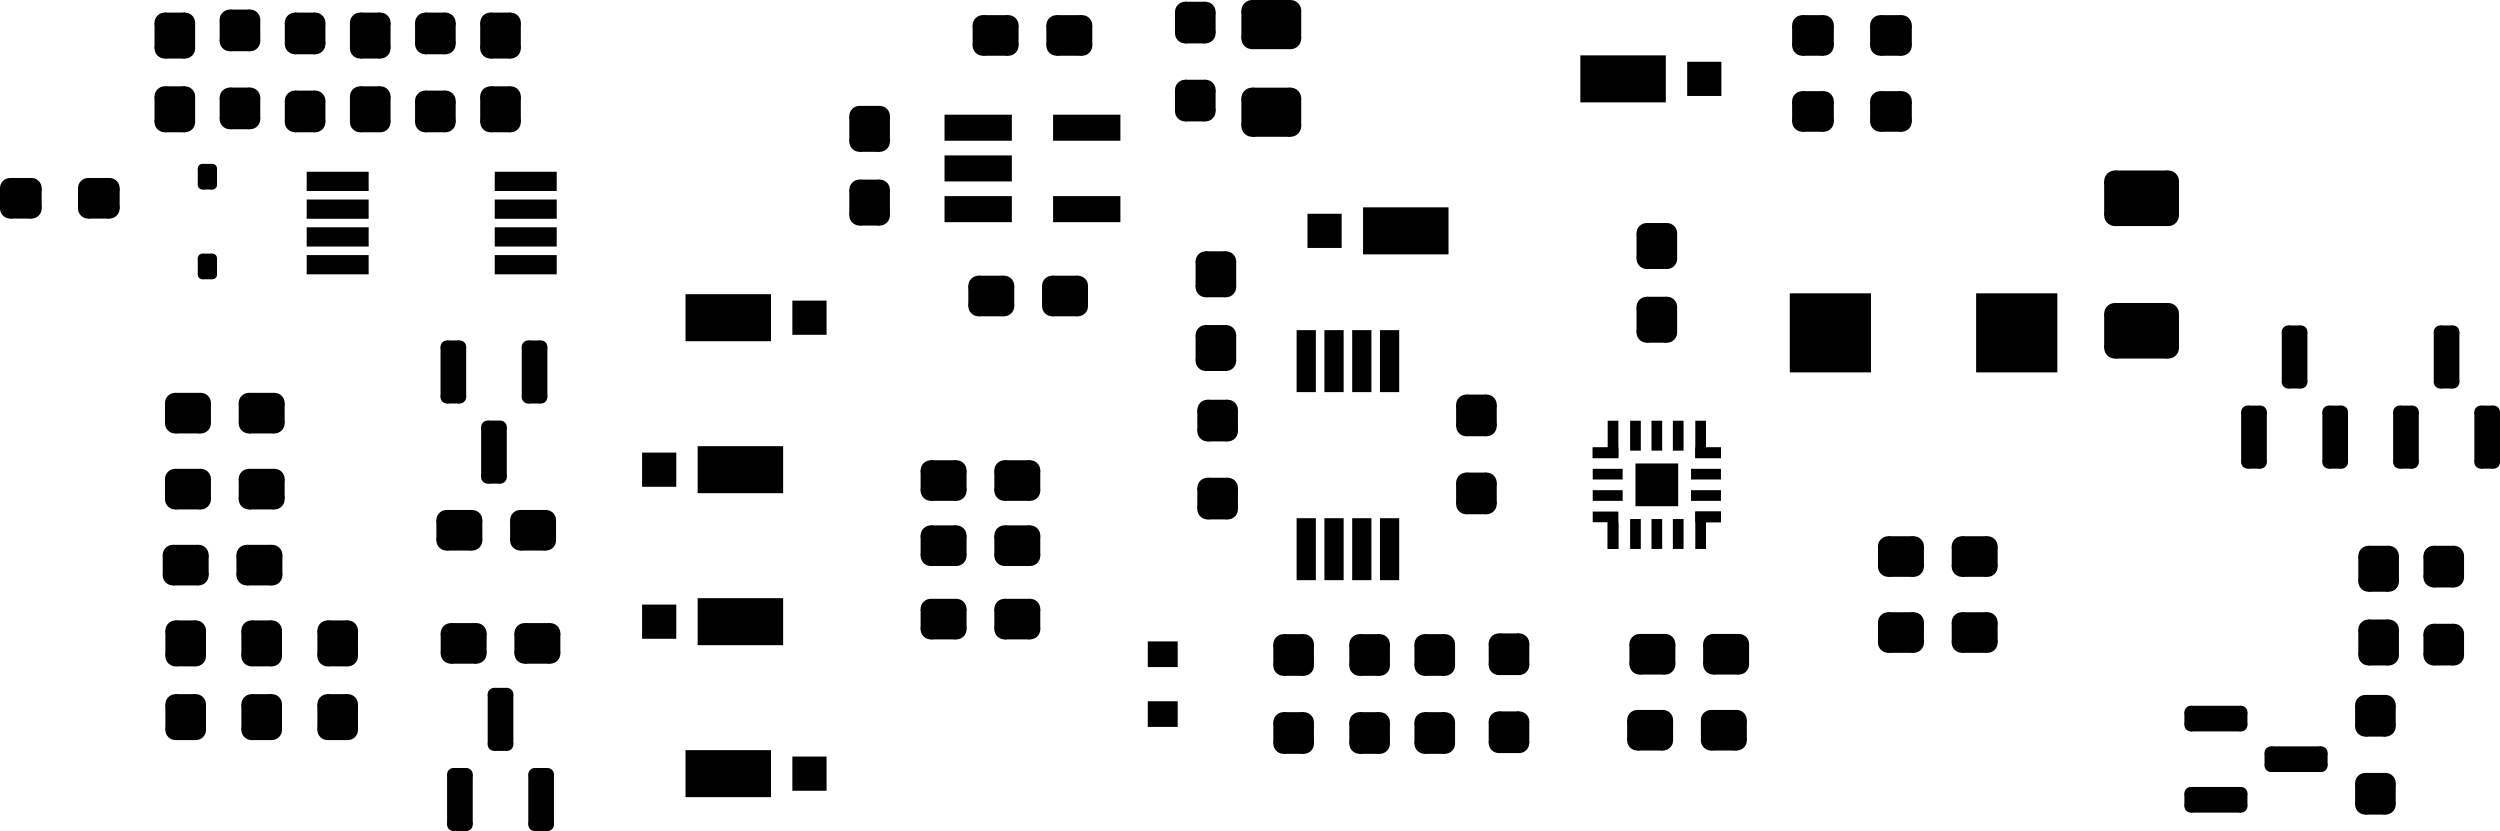 <svg version="1.1" xmlns="http://www.w3.org/2000/svg" xmlns:xlink="http://www.w3.org/1999/xlink" stroke-linecap="round" stroke-linejoin="round" stroke-width="0" fill-rule="evenodd" width="58.492mm" height="19.444mm" viewBox="77697.5 -104974.5 58492.5 19443.5" id="T2sjgspNO-9GveuS-iCy"><defs><g id="T2sjgspNO-9GveuS-iCy_pad-10"><polygon points="450,-325 450,325 -450,325 -450,-325"/><circle cx="450" cy="-325" r="250"/><circle cx="450" cy="325" r="250"/><circle cx="-450" cy="325" r="250"/><circle cx="-450" cy="-325" r="250"/><polygon points="700,-325 700,325 200,325 200,-325"/><polygon points="450,75 -450,75 -450,575 450,575"/><polygon points="-200,325 -200,-325 -700,-325 -700,325"/><polygon points="-450,-575 450,-575 450,-75 -450,-75"/></g><g id="T2sjgspNO-9GveuS-iCy_pad-11"><polygon points="-587.5,-150 587.5,-150 587.5,150 -587.5,150"/><circle cx="-587.5" cy="-150" r="150"/><circle cx="587.5" cy="-150" r="150"/><circle cx="587.5" cy="150" r="150"/><circle cx="-587.5" cy="150" r="150"/><polygon points="-587.5,-300 587.5,-300 587.5,0 -587.5,0"/><polygon points="737.5,-150 737.5,150 437.5,150 437.5,-150"/><polygon points="587.5,0 -587.5,0 -587.5,300 587.5,300"/><polygon points="-437.5,150 -437.5,-150 -737.5,-150 -737.5,150"/></g><g id="T2sjgspNO-9GveuS-iCy_pad-12"><polygon points="300,237.5 -300,237.5 -300,-237.5 300,-237.5"/><circle cx="300" cy="237.5" r="237.5"/><circle cx="-300" cy="237.5" r="237.5"/><circle cx="-300" cy="-237.5" r="237.5"/><circle cx="300" cy="-237.5" r="237.5"/><polygon points="300,0 -300,0 -300,475 300,475"/><polygon points="-62.5,237.5 -62.5,-237.5 -537.5,-237.5 -537.5,237.5"/><polygon points="-300,-475 300,-475 300,0 -300,0"/><polygon points="537.5,-237.5 537.5,237.5 62.5,237.5 62.5,-237.5"/></g><rect x="-1000" y="-550" width="2000" height="1100" id="T2sjgspNO-9GveuS-iCy_pad-13"/><rect x="-400" y="-400" width="800" height="800" id="T2sjgspNO-9GveuS-iCy_pad-14"/><g id="T2sjgspNO-9GveuS-iCy_pad-15"><polygon points="-237.5,300 -237.5,-300 237.5,-300 237.5,300"/><circle cx="-237.5" cy="300" r="237.5"/><circle cx="-237.5" cy="-300" r="237.5"/><circle cx="237.5" cy="-300" r="237.5"/><circle cx="237.5" cy="300" r="237.5"/><polygon points="0,300 0,-300 -475,-300 -475,300"/><polygon points="-237.5,-537.5 237.5,-537.5 237.5,-62.5 -237.5,-62.5"/><polygon points="475,-300 475,300 0,300 0,-300"/><polygon points="237.5,62.5 -237.5,62.5 -237.5,537.5 237.5,537.5"/></g><g id="T2sjgspNO-9GveuS-iCy_pad-16"><polygon points="-237.5,250 -237.5,-250 237.5,-250 237.5,250"/><circle cx="-237.5" cy="250" r="237.5"/><circle cx="-237.5" cy="-250" r="237.5"/><circle cx="237.5" cy="-250" r="237.5"/><circle cx="237.5" cy="250" r="237.5"/><polygon points="0,250 0,-250 -475,-250 -475,250"/><polygon points="-237.5,-487.5 237.5,-487.5 237.5,-12.5 -237.5,-12.5"/><polygon points="475,-250 475,250 0,250 0,-250"/><polygon points="237.5,12.5 -237.5,12.5 -237.5,487.5 237.5,487.5"/></g><g id="T2sjgspNO-9GveuS-iCy_pad-17"><polygon points="237.5,-300 237.5,300 -237.5,300 -237.5,-300"/><circle cx="237.5" cy="-300" r="237.5"/><circle cx="237.5" cy="300" r="237.5"/><circle cx="-237.5" cy="300" r="237.5"/><circle cx="-237.5" cy="-300" r="237.5"/><polygon points="475,-300 475,300 0,300 0,-300"/><polygon points="237.5,62.5 -237.5,62.5 -237.5,537.5 237.5,537.5"/><polygon points="0,300 0,-300 -475,-300 -475,300"/><polygon points="-237.5,-537.5 237.5,-537.5 237.5,-62.5 -237.5,-62.5"/></g><g id="T2sjgspNO-9GveuS-iCy_pad-18"><polygon points="-300,-237.5 300,-237.5 300,237.5 -300,237.5"/><circle cx="-300" cy="-237.5" r="237.5"/><circle cx="300" cy="-237.5" r="237.5"/><circle cx="300" cy="237.5" r="237.5"/><circle cx="-300" cy="237.5" r="237.5"/><polygon points="-300,-475 300,-475 300,0 -300,0"/><polygon points="537.5,-237.5 537.5,237.5 62.5,237.5 62.5,-237.5"/><polygon points="300,0 -300,0 -300,475 300,475"/><polygon points="-62.5,237.5 -62.5,-237.5 -537.5,-237.5 -537.5,237.5"/></g><g id="T2sjgspNO-9GveuS-iCy_pad-19"><polygon points="237.5,-250 237.5,250 -237.5,250 -237.5,-250"/><circle cx="237.5" cy="-250" r="237.5"/><circle cx="237.5" cy="250" r="237.5"/><circle cx="-237.5" cy="250" r="237.5"/><circle cx="-237.5" cy="-250" r="237.5"/><polygon points="475,-250 475,250 0,250 0,-250"/><polygon points="237.5,12.5 -237.5,12.5 -237.5,487.5 237.5,487.5"/><polygon points="0,250 0,-250 -475,-250 -475,250"/><polygon points="-237.5,-487.5 237.5,-487.5 237.5,-12.5 -237.5,-12.5"/></g><rect x="-950" y="-925" width="1900" height="1850" id="T2sjgspNO-9GveuS-iCy_pad-20"/><rect x="-225" y="-725" width="450" height="1450" id="T2sjgspNO-9GveuS-iCy_pad-21"/><g id="T2sjgspNO-9GveuS-iCy_pad-22"><polygon points="150,-587.5 150,587.5 -150,587.5 -150,-587.5"/><circle cx="150" cy="-587.5" r="150"/><circle cx="150" cy="587.5" r="150"/><circle cx="-150" cy="587.5" r="150"/><circle cx="-150" cy="-587.5" r="150"/><polygon points="300,-587.5 300,587.5 0,587.5 0,-587.5"/><polygon points="150,437.5 -150,437.5 -150,737.5 150,737.5"/><polygon points="0,587.5 0,-587.5 -300,-587.5 -300,587.5"/><polygon points="-150,-737.5 150,-737.5 150,-437.5 -150,-437.5"/></g><g id="T2sjgspNO-9GveuS-iCy_pad-23"><polygon points="625,-400 625,400 -625,400 -625,-400"/><circle cx="625" cy="-400" r="250"/><circle cx="625" cy="400" r="250"/><circle cx="-625" cy="400" r="250"/><circle cx="-625" cy="-400" r="250"/><polygon points="875,-400 875,400 375,400 375,-400"/><polygon points="625,150 -625,150 -625,650 625,650"/><polygon points="-375,400 -375,-400 -875,-400 -875,400"/><polygon points="-625,-650 625,-650 625,-150 -625,-150"/></g><g id="T2sjgspNO-9GveuS-iCy_pad-24"><polygon points="-112.5,187.5 -112.5,-187.5 112.5,-187.5 112.5,187.5"/><circle cx="-112.5" cy="187.5" r="112.5"/><circle cx="-112.5" cy="-187.5" r="112.5"/><circle cx="112.5" cy="-187.5" r="112.5"/><circle cx="112.5" cy="187.5" r="112.5"/><polygon points="0,187.5 0,-187.5 -225,-187.5 -225,187.5"/><polygon points="-112.5,-300 112.5,-300 112.5,-75 -112.5,-75"/><polygon points="225,-187.5 225,187.5 0,187.5 0,-187.5"/><polygon points="112.5,75 -112.5,75 -112.5,300 112.5,300"/></g><g id="T2sjgspNO-9GveuS-iCy_pad-25"><polygon points="-150,587.5 -150,-587.5 150,-587.5 150,587.5"/><circle cx="-150" cy="587.5" r="150"/><circle cx="-150" cy="-587.5" r="150"/><circle cx="150" cy="-587.5" r="150"/><circle cx="150" cy="587.5" r="150"/><polygon points="0,587.5 0,-587.5 -300,-587.5 -300,587.5"/><polygon points="-150,-737.5 150,-737.5 150,-437.5 -150,-437.5"/><polygon points="300,-587.5 300,587.5 0,587.5 0,-587.5"/><polygon points="150,437.5 -150,437.5 -150,737.5 150,737.5"/></g><rect x="-350" y="-300" width="700" height="600" id="T2sjgspNO-9GveuS-iCy_pad-26"/><g id="T2sjgspNO-9GveuS-iCy_pad-27"><polygon points="-250,-237.5 250,-237.5 250,237.5 -250,237.5"/><circle cx="-250" cy="-237.5" r="237.5"/><circle cx="250" cy="-237.5" r="237.5"/><circle cx="250" cy="237.5" r="237.5"/><circle cx="-250" cy="237.5" r="237.5"/><polygon points="-250,-475 250,-475 250,0 -250,0"/><polygon points="487.5,-237.5 487.5,237.5 12.5,237.5 12.5,-237.5"/><polygon points="250,0 -250,0 -250,475 250,475"/><polygon points="-12.5,237.5 -12.5,-237.5 -487.5,-237.5 -487.5,237.5"/></g><rect x="-125" y="-312.5" width="250" height="625" id="T2sjgspNO-9GveuS-iCy_pad-28"/><polygon points="300,125 300,-125 300,-750 50,-750 50,-125 -300,-125 -300,125 300,125" id="T2sjgspNO-9GveuS-iCy_pad-29"/><rect x="-125" y="-350" width="250" height="700" id="T2sjgspNO-9GveuS-iCy_pad-30"/><polygon points="475,437.5 475,187.5 125,187.5 125,-437.5 -125,-437.5 -125,437.5 475,437.5" id="T2sjgspNO-9GveuS-iCy_pad-31"/><rect x="-300" y="-125" width="600" height="250" id="T2sjgspNO-9GveuS-iCy_pad-32"/><rect x="-350" y="-125" width="700" height="250" id="T2sjgspNO-9GveuS-iCy_pad-33"/><polygon points="125,437.5 125,-187.5 475,-187.5 475,-437.5 -125,-437.5 -125,437.5 125,437.5" id="T2sjgspNO-9GveuS-iCy_pad-34"/><polygon points="-125,-187.5 -125,437.5 125,437.5 125,-437.5 -475,-437.5 -475,-187.5 -125,-187.5" id="T2sjgspNO-9GveuS-iCy_pad-35"/><rect x="-499.999" y="-499.999" width="999.998" height="999.998" id="T2sjgspNO-9GveuS-iCy_pad-36"/><rect x="-725" y="-225" width="1450" height="450" id="T2sjgspNO-9GveuS-iCy_pad-37"/><g id="T2sjgspNO-9GveuS-iCy_pad-38"><polygon points="250,237.5 -250,237.5 -250,-237.5 250,-237.5"/><circle cx="250" cy="237.5" r="237.5"/><circle cx="-250" cy="237.5" r="237.5"/><circle cx="-250" cy="-237.5" r="237.5"/><circle cx="250" cy="-237.5" r="237.5"/><polygon points="250,0 -250,0 -250,475 250,475"/><polygon points="-12.5,237.5 -12.5,-237.5 -487.5,-237.5 -487.5,237.5"/><polygon points="-250,-475 250,-475 250,0 -250,0"/><polygon points="487.5,-237.5 487.5,237.5 12.5,237.5 12.5,-237.5"/></g><rect x="-787.4" y="-304.8" width="1574.8" height="609.6" id="T2sjgspNO-9GveuS-iCy_pad-39"/></defs><g transform="translate(0,-190505.5) scale(1,-1)" fill="currentColor" stroke="currentColor"><use xlink:href="#T2sjgspNO-9GveuS-iCy_pad-10" x="107442" y="-88156"/><use xlink:href="#T2sjgspNO-9GveuS-iCy_pad-10" x="107442" y="-86106"/><use xlink:href="#T2sjgspNO-9GveuS-iCy_pad-11" x="129543.5" y="-102343.5"/><use xlink:href="#T2sjgspNO-9GveuS-iCy_pad-11" x="129543.5" y="-104243.5"/><use xlink:href="#T2sjgspNO-9GveuS-iCy_pad-11" x="131418.5" y="-103293.5"/><use xlink:href="#T2sjgspNO-9GveuS-iCy_pad-12" x="102716.5" y="-86360"/><use xlink:href="#T2sjgspNO-9GveuS-iCy_pad-12" x="100991.5" y="-86360"/><use xlink:href="#T2sjgspNO-9GveuS-iCy_pad-13" x="115672.5" y="-87376"/><use xlink:href="#T2sjgspNO-9GveuS-iCy_pad-14" x="117572.5" y="-87376"/><use xlink:href="#T2sjgspNO-9GveuS-iCy_pad-15" x="85598" y="-100584"/><use xlink:href="#T2sjgspNO-9GveuS-iCy_pad-15" x="85598" y="-102309"/><use xlink:href="#T2sjgspNO-9GveuS-iCy_pad-16" x="113003.5" y="-100838"/><use xlink:href="#T2sjgspNO-9GveuS-iCy_pad-16" x="113003.5" y="-102663"/><use xlink:href="#T2sjgspNO-9GveuS-iCy_pad-15" x="83820" y="-100584"/><use xlink:href="#T2sjgspNO-9GveuS-iCy_pad-15" x="83820" y="-102309"/><use xlink:href="#T2sjgspNO-9GveuS-iCy_pad-17" x="116462.5" y="-93011.5"/><use xlink:href="#T2sjgspNO-9GveuS-iCy_pad-17" x="116462.5" y="-91286.5"/><use xlink:href="#T2sjgspNO-9GveuS-iCy_pad-18" x="88545.5" y="-100584"/><use xlink:href="#T2sjgspNO-9GveuS-iCy_pad-18" x="90270.5" y="-100584"/><use xlink:href="#T2sjgspNO-9GveuS-iCy_pad-18" x="99774.5" y="-96774"/><use xlink:href="#T2sjgspNO-9GveuS-iCy_pad-18" x="101499.5" y="-96774"/><use xlink:href="#T2sjgspNO-9GveuS-iCy_pad-19" x="83312" y="-88067"/><use xlink:href="#T2sjgspNO-9GveuS-iCy_pad-19" x="83312" y="-86242"/><use xlink:href="#T2sjgspNO-9GveuS-iCy_pad-16" x="87884" y="-86313"/><use xlink:href="#T2sjgspNO-9GveuS-iCy_pad-16" x="87884" y="-88138"/><use xlink:href="#T2sjgspNO-9GveuS-iCy_pad-18" x="116305.5" y="-102616"/><use xlink:href="#T2sjgspNO-9GveuS-iCy_pad-18" x="118030.5" y="-102616"/><use xlink:href="#T2sjgspNO-9GveuS-iCy_pad-12" x="123899" y="-98552"/><use xlink:href="#T2sjgspNO-9GveuS-iCy_pad-12" x="122174" y="-98552"/><use xlink:href="#T2sjgspNO-9GveuS-iCy_pad-18" x="88445" y="-97937.25"/><use xlink:href="#T2sjgspNO-9GveuS-iCy_pad-18" x="90170" y="-97937.25"/><use xlink:href="#T2sjgspNO-9GveuS-iCy_pad-16" x="84836" y="-86313"/><use xlink:href="#T2sjgspNO-9GveuS-iCy_pad-16" x="84836" y="-88138"/><use xlink:href="#T2sjgspNO-9GveuS-iCy_pad-17" x="98044" y="-90270.5"/><use xlink:href="#T2sjgspNO-9GveuS-iCy_pad-17" x="98044" y="-88545.5"/><use xlink:href="#T2sjgspNO-9GveuS-iCy_pad-20" x="120523" y="-93318.5"/><use xlink:href="#T2sjgspNO-9GveuS-iCy_pad-20" x="124883" y="-93318.5"/><use xlink:href="#T2sjgspNO-9GveuS-iCy_pad-18" x="99774.5" y="-100016"/><use xlink:href="#T2sjgspNO-9GveuS-iCy_pad-18" x="101499.5" y="-100016"/><use xlink:href="#T2sjgspNO-9GveuS-iCy_pad-13" x="94736.5" y="-103632"/><use xlink:href="#T2sjgspNO-9GveuS-iCy_pad-14" x="96636.5" y="-103632"/><use xlink:href="#T2sjgspNO-9GveuS-iCy_pad-19" x="106186.5" y="-97196"/><use xlink:href="#T2sjgspNO-9GveuS-iCy_pad-19" x="106186.5" y="-95371"/><use xlink:href="#T2sjgspNO-9GveuS-iCy_pad-21" x="108259.5" y="-98380"/><use xlink:href="#T2sjgspNO-9GveuS-iCy_pad-21" x="108909.5" y="-98380"/><use xlink:href="#T2sjgspNO-9GveuS-iCy_pad-21" x="109559.5" y="-98380"/><use xlink:href="#T2sjgspNO-9GveuS-iCy_pad-21" x="110209.5" y="-98380"/><use xlink:href="#T2sjgspNO-9GveuS-iCy_pad-21" x="110209.5" y="-93980"/><use xlink:href="#T2sjgspNO-9GveuS-iCy_pad-21" x="109559.5" y="-93980"/><use xlink:href="#T2sjgspNO-9GveuS-iCy_pad-21" x="108909.5" y="-93980"/><use xlink:href="#T2sjgspNO-9GveuS-iCy_pad-21" x="108259.5" y="-93980"/><use xlink:href="#T2sjgspNO-9GveuS-iCy_pad-13" x="95020.5" y="-96520"/><use xlink:href="#T2sjgspNO-9GveuS-iCy_pad-14" x="93120.5" y="-96520"/><use xlink:href="#T2sjgspNO-9GveuS-iCy_pad-22" x="88458" y="-104237"/><use xlink:href="#T2sjgspNO-9GveuS-iCy_pad-22" x="90358" y="-104237"/><use xlink:href="#T2sjgspNO-9GveuS-iCy_pad-22" x="89408" y="-102362"/><use xlink:href="#T2sjgspNO-9GveuS-iCy_pad-18" x="99774.5" y="-98298"/><use xlink:href="#T2sjgspNO-9GveuS-iCy_pad-18" x="101499.5" y="-98298"/><use xlink:href="#T2sjgspNO-9GveuS-iCy_pad-15" x="133350" y="-98838"/><use xlink:href="#T2sjgspNO-9GveuS-iCy_pad-15" x="133350" y="-100563"/><use xlink:href="#T2sjgspNO-9GveuS-iCy_pad-17" x="81788" y="-88088"/><use xlink:href="#T2sjgspNO-9GveuS-iCy_pad-17" x="81788" y="-86363"/><use xlink:href="#T2sjgspNO-9GveuS-iCy_pad-12" x="102616" y="-92456"/><use xlink:href="#T2sjgspNO-9GveuS-iCy_pad-12" x="100891" y="-92456"/><use xlink:href="#T2sjgspNO-9GveuS-iCy_pad-17" x="86360" y="-88088"/><use xlink:href="#T2sjgspNO-9GveuS-iCy_pad-17" x="86360" y="-86363"/><use xlink:href="#T2sjgspNO-9GveuS-iCy_pad-22" x="130434" y="-95758"/><use xlink:href="#T2sjgspNO-9GveuS-iCy_pad-22" x="132334" y="-95758"/><use xlink:href="#T2sjgspNO-9GveuS-iCy_pad-22" x="131384" y="-93883"/><use xlink:href="#T2sjgspNO-9GveuS-iCy_pad-23" x="127804" y="-93270"/><use xlink:href="#T2sjgspNO-9GveuS-iCy_pad-23" x="127804" y="-90170"/><use xlink:href="#T2sjgspNO-9GveuS-iCy_pad-18" x="82042" y="-98753"/><use xlink:href="#T2sjgspNO-9GveuS-iCy_pad-18" x="83767" y="-98753"/><use xlink:href="#T2sjgspNO-9GveuS-iCy_pad-24" x="82550" y="-89665"/><use xlink:href="#T2sjgspNO-9GveuS-iCy_pad-24" x="82550" y="-91765"/><use xlink:href="#T2sjgspNO-9GveuS-iCy_pad-22" x="133990" y="-95758"/><use xlink:href="#T2sjgspNO-9GveuS-iCy_pad-22" x="135890" y="-95758"/><use xlink:href="#T2sjgspNO-9GveuS-iCy_pad-22" x="134940" y="-93883"/><use xlink:href="#T2sjgspNO-9GveuS-iCy_pad-25" x="90204.5" y="-94234"/><use xlink:href="#T2sjgspNO-9GveuS-iCy_pad-25" x="88304.5" y="-94234"/><use xlink:href="#T2sjgspNO-9GveuS-iCy_pad-25" x="89254.5" y="-96109"/><use xlink:href="#T2sjgspNO-9GveuS-iCy_pad-17" x="89408" y="-88088"/><use xlink:href="#T2sjgspNO-9GveuS-iCy_pad-17" x="89408" y="-86363"/><use xlink:href="#T2sjgspNO-9GveuS-iCy_pad-19" x="105664" y="-87884"/><use xlink:href="#T2sjgspNO-9GveuS-iCy_pad-19" x="105664" y="-86059"/><use xlink:href="#T2sjgspNO-9GveuS-iCy_pad-18" x="116358.5" y="-100838"/><use xlink:href="#T2sjgspNO-9GveuS-iCy_pad-18" x="118083.5" y="-100838"/><use xlink:href="#T2sjgspNO-9GveuS-iCy_pad-19" x="133275" y="-104102.5"/><use xlink:href="#T2sjgspNO-9GveuS-iCy_pad-19" x="133275" y="-102277.5"/><use xlink:href="#T2sjgspNO-9GveuS-iCy_pad-13" x="95020.5" y="-100076"/><use xlink:href="#T2sjgspNO-9GveuS-iCy_pad-14" x="93120.5" y="-100076"/><use xlink:href="#T2sjgspNO-9GveuS-iCy_pad-26" x="104902" y="-102238"/><use xlink:href="#T2sjgspNO-9GveuS-iCy_pad-26" x="104902" y="-100838"/><use xlink:href="#T2sjgspNO-9GveuS-iCy_pad-19" x="111266.5" y="-102680.5"/><use xlink:href="#T2sjgspNO-9GveuS-iCy_pad-19" x="111266.5" y="-100855.5"/><use xlink:href="#T2sjgspNO-9GveuS-iCy_pad-12" x="123899" y="-100330"/><use xlink:href="#T2sjgspNO-9GveuS-iCy_pad-12" x="122174" y="-100330"/><use xlink:href="#T2sjgspNO-9GveuS-iCy_pad-27" x="120115.5" y="-86360"/><use xlink:href="#T2sjgspNO-9GveuS-iCy_pad-27" x="121940.5" y="-86360"/><use xlink:href="#T2sjgspNO-9GveuS-iCy_pad-28" x="115437.5" y="-98062"/><use xlink:href="#T2sjgspNO-9GveuS-iCy_pad-29" x="115262.5" y="-97624.5"/><use xlink:href="#T2sjgspNO-9GveuS-iCy_pad-30" x="115962.374" y="-98024.5"/><use xlink:href="#T2sjgspNO-9GveuS-iCy_pad-30" x="116462.5" y="-98024.5"/><use xlink:href="#T2sjgspNO-9GveuS-iCy_pad-30" x="116962.5" y="-98024.5"/><use xlink:href="#T2sjgspNO-9GveuS-iCy_pad-31" x="117487.5" y="-97937"/><use xlink:href="#T2sjgspNO-9GveuS-iCy_pad-32" x="117662.5" y="-97624.5"/><use xlink:href="#T2sjgspNO-9GveuS-iCy_pad-33" x="117612.5" y="-97124.5"/><use xlink:href="#T2sjgspNO-9GveuS-iCy_pad-33" x="117612.5" y="-96624.5"/><use xlink:href="#T2sjgspNO-9GveuS-iCy_pad-32" x="117662.5" y="-96124.5"/><use xlink:href="#T2sjgspNO-9GveuS-iCy_pad-34" x="117487.5" y="-95812"/><use xlink:href="#T2sjgspNO-9GveuS-iCy_pad-30" x="116962.5" y="-95724.5"/><use xlink:href="#T2sjgspNO-9GveuS-iCy_pad-30" x="116462.5" y="-95724.5"/><use xlink:href="#T2sjgspNO-9GveuS-iCy_pad-30" x="115962.5" y="-95724.5"/><use xlink:href="#T2sjgspNO-9GveuS-iCy_pad-32" x="115262.5" y="-96124.5"/><use xlink:href="#T2sjgspNO-9GveuS-iCy_pad-35" x="115437.5" y="-95812"/><use xlink:href="#T2sjgspNO-9GveuS-iCy_pad-33" x="115312.5" y="-96624.5"/><use xlink:href="#T2sjgspNO-9GveuS-iCy_pad-33" x="115312.5" y="-97124.5"/><use xlink:href="#T2sjgspNO-9GveuS-iCy_pad-36" x="116462.5" y="-96874.5"/><use xlink:href="#T2sjgspNO-9GveuS-iCy_pad-18" x="82095" y="-95197"/><use xlink:href="#T2sjgspNO-9GveuS-iCy_pad-18" x="83820" y="-95197"/><use xlink:href="#T2sjgspNO-9GveuS-iCy_pad-37" x="85598" y="-89774"/><use xlink:href="#T2sjgspNO-9GveuS-iCy_pad-37" x="85598" y="-90424"/><use xlink:href="#T2sjgspNO-9GveuS-iCy_pad-37" x="85598" y="-91074"/><use xlink:href="#T2sjgspNO-9GveuS-iCy_pad-37" x="85598" y="-91724"/><use xlink:href="#T2sjgspNO-9GveuS-iCy_pad-37" x="89998" y="-91724"/><use xlink:href="#T2sjgspNO-9GveuS-iCy_pad-37" x="89998" y="-91074"/><use xlink:href="#T2sjgspNO-9GveuS-iCy_pad-37" x="89998" y="-90424"/><use xlink:href="#T2sjgspNO-9GveuS-iCy_pad-37" x="89998" y="-89774"/><use xlink:href="#T2sjgspNO-9GveuS-iCy_pad-19" x="107964.5" y="-102680.5"/><use xlink:href="#T2sjgspNO-9GveuS-iCy_pad-19" x="107964.5" y="-100855.5"/><use xlink:href="#T2sjgspNO-9GveuS-iCy_pad-16" x="109742.5" y="-100855.5"/><use xlink:href="#T2sjgspNO-9GveuS-iCy_pad-16" x="109742.5" y="-102680.5"/><use xlink:href="#T2sjgspNO-9GveuS-iCy_pad-17" x="106145.5" y="-93673"/><use xlink:href="#T2sjgspNO-9GveuS-iCy_pad-17" x="106145.5" y="-91948"/><use xlink:href="#T2sjgspNO-9GveuS-iCy_pad-19" x="134874" y="-100613"/><use xlink:href="#T2sjgspNO-9GveuS-iCy_pad-19" x="134874" y="-98788"/><use xlink:href="#T2sjgspNO-9GveuS-iCy_pad-27" x="78185" y="-90170"/><use xlink:href="#T2sjgspNO-9GveuS-iCy_pad-27" x="80010" y="-90170"/><use xlink:href="#T2sjgspNO-9GveuS-iCy_pad-13" x="110588.5" y="-90932"/><use xlink:href="#T2sjgspNO-9GveuS-iCy_pad-14" x="108688.5" y="-90932"/><use xlink:href="#T2sjgspNO-9GveuS-iCy_pad-19" x="112241.5" y="-97075"/><use xlink:href="#T2sjgspNO-9GveuS-iCy_pad-19" x="112241.5" y="-95250"/><use xlink:href="#T2sjgspNO-9GveuS-iCy_pad-38" x="121940.5" y="-88138"/><use xlink:href="#T2sjgspNO-9GveuS-iCy_pad-38" x="120115.5" y="-88138"/><use xlink:href="#T2sjgspNO-9GveuS-iCy_pad-15" x="82042" y="-100584"/><use xlink:href="#T2sjgspNO-9GveuS-iCy_pad-15" x="82042" y="-102309"/><use xlink:href="#T2sjgspNO-9GveuS-iCy_pad-18" x="82095" y="-96975"/><use xlink:href="#T2sjgspNO-9GveuS-iCy_pad-18" x="83820" y="-96975"/><use xlink:href="#T2sjgspNO-9GveuS-iCy_pad-39" x="100584" y="-88519"/><use xlink:href="#T2sjgspNO-9GveuS-iCy_pad-39" x="100584" y="-89471.5"/><use xlink:href="#T2sjgspNO-9GveuS-iCy_pad-39" x="100584" y="-90424"/><use xlink:href="#T2sjgspNO-9GveuS-iCy_pad-39" x="103124" y="-90424"/><use xlink:href="#T2sjgspNO-9GveuS-iCy_pad-39" x="103124" y="-88519"/><use xlink:href="#T2sjgspNO-9GveuS-iCy_pad-13" x="94736.5" y="-92964"/><use xlink:href="#T2sjgspNO-9GveuS-iCy_pad-14" x="96636.5" y="-92964"/></g></svg>